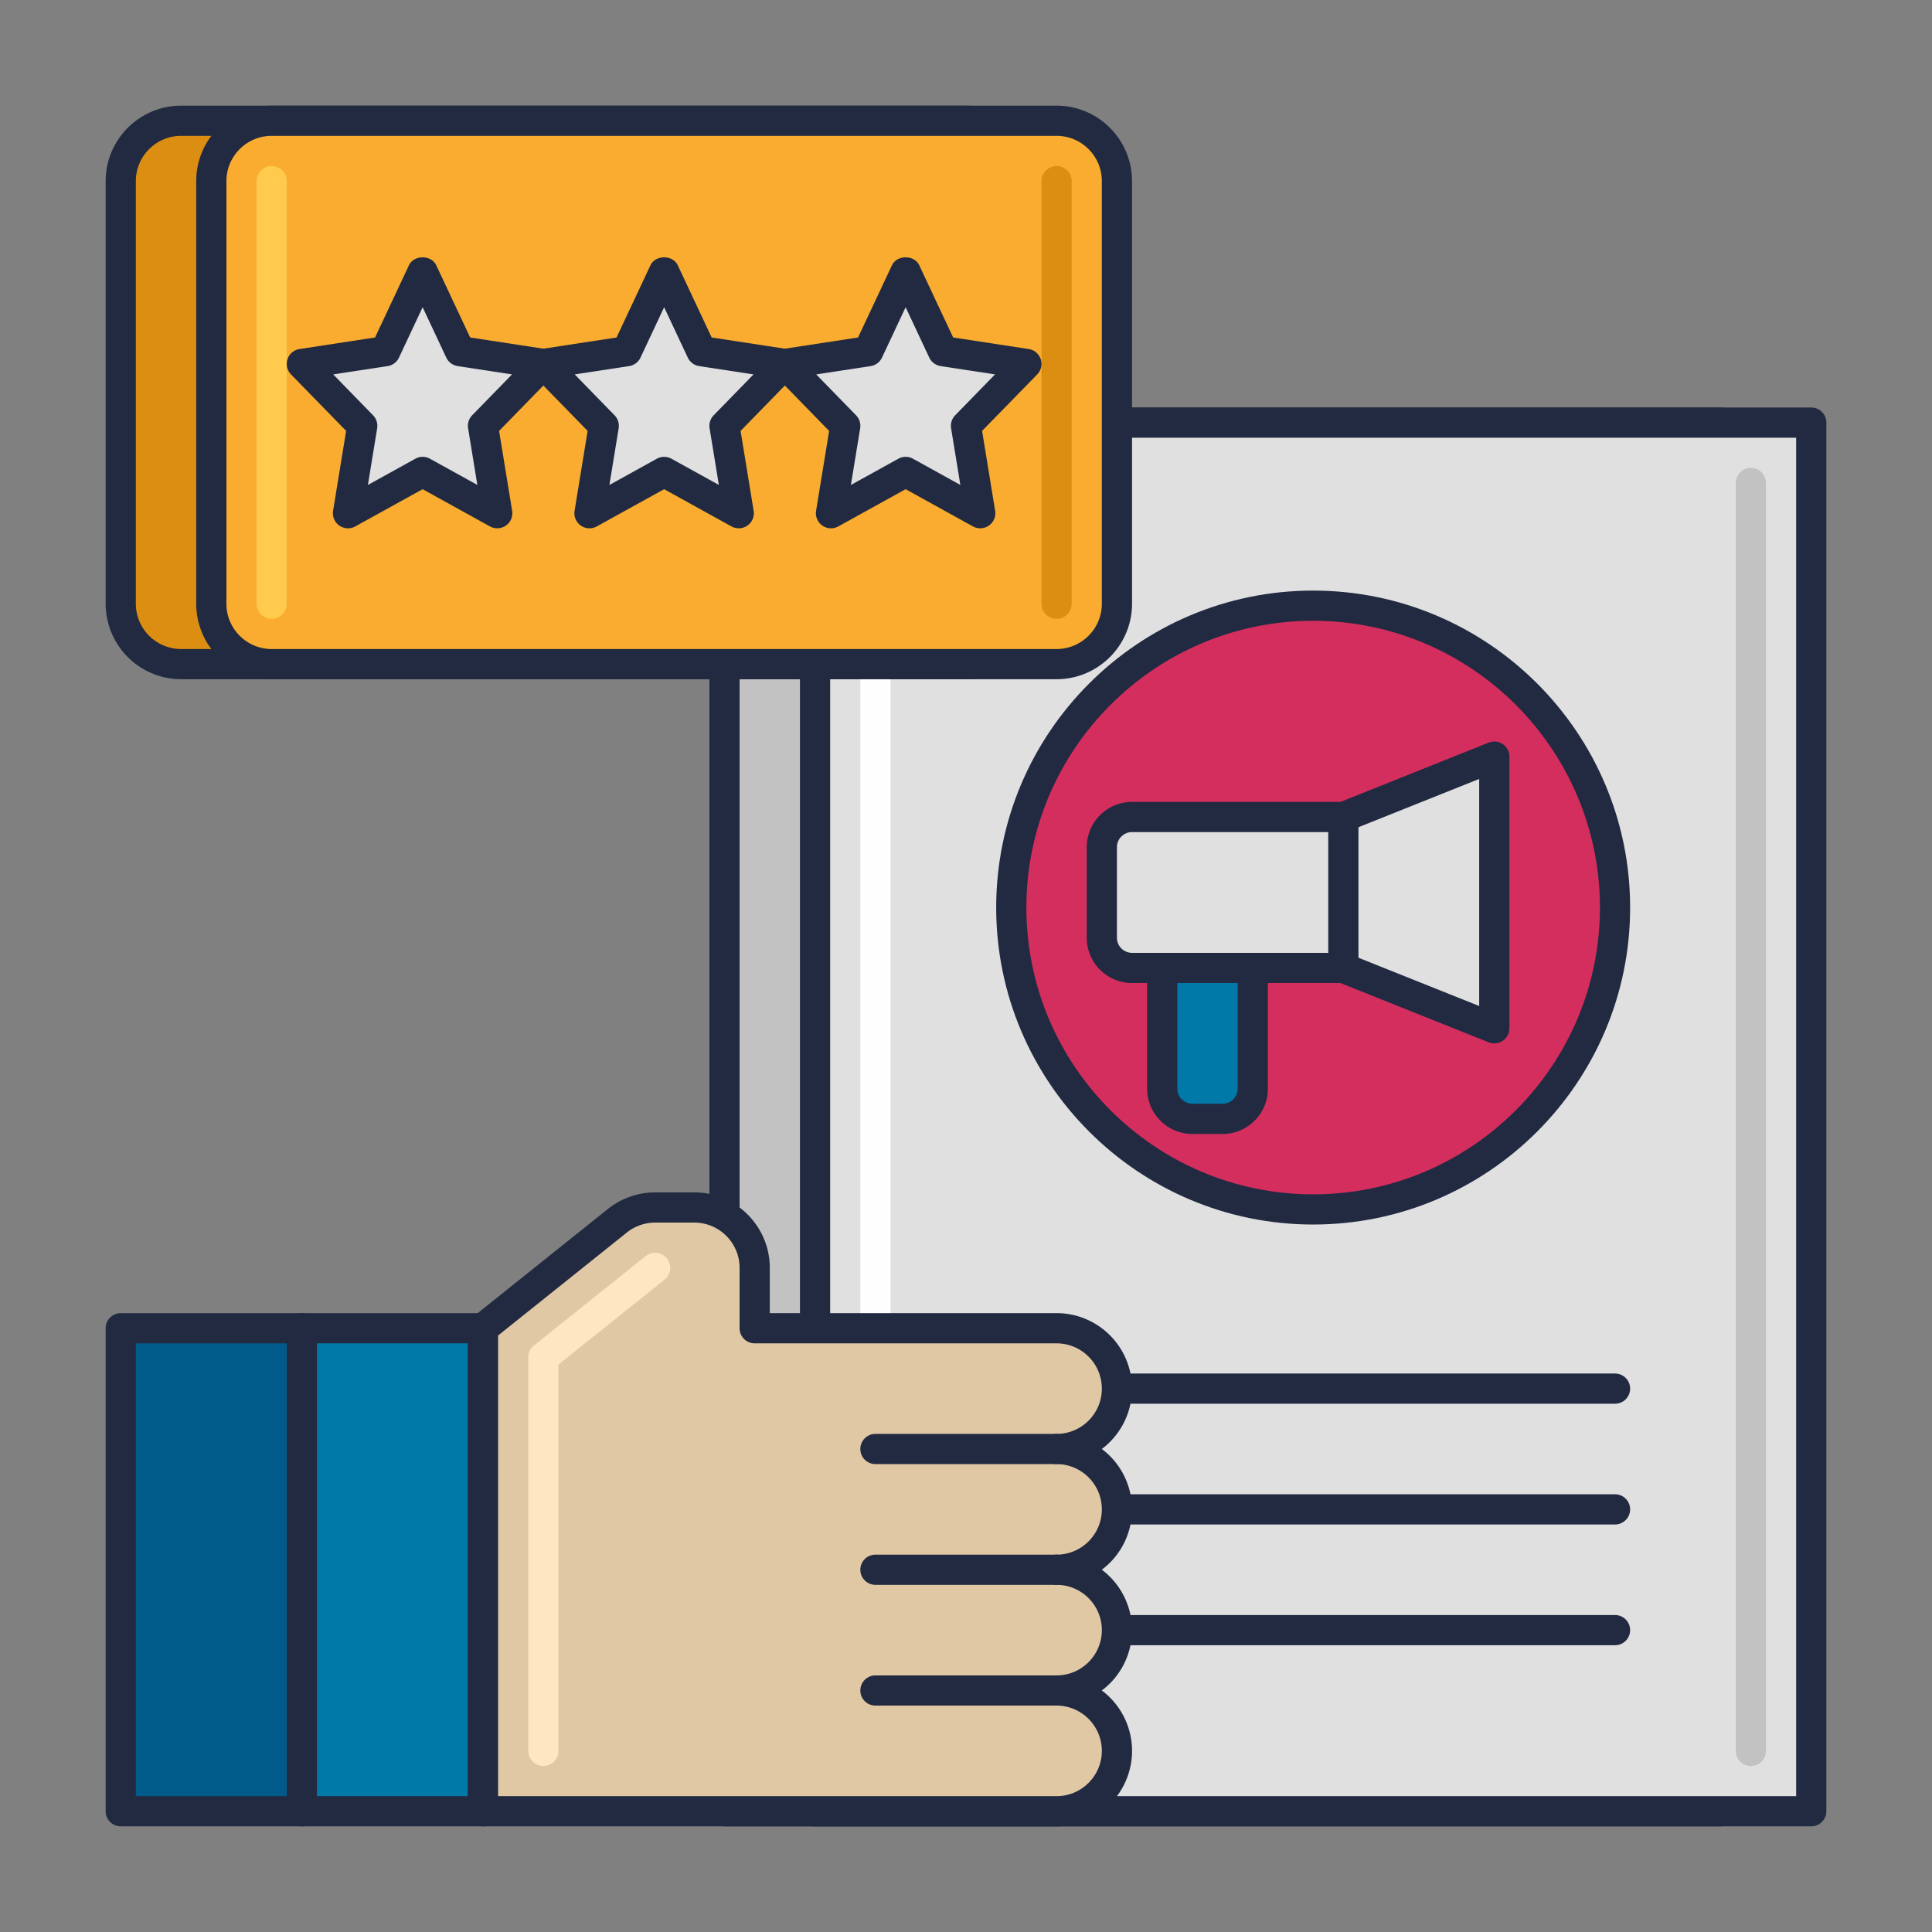 <svg xmlns="http://www.w3.org/2000/svg" version="1.1" xmlns:xlink="http://www.w3.org/1999/xlink" xmlns:svgjs="http://svgjs.com/svgjs" width="512" height="512" x="0" y="0" viewBox="0 0 64 64" style="enable-background:new 0 0 512 512" xml:space="preserve" class=""><rect x="0" y="0" width="64" height="64" fill="#808080" stroke="none"/><g><path fill="#c2c2c2" d="M24 14h33v46H24z" data-original="#c2c2c2"></path><path fill="#212a41" d="M57 60.5H24a.5.5 0 0 1-.5-.5V14a.5.5 0 0 1 .5-.5h33a.5.5 0 0 1 .5.5v46a.5.5 0 0 1-.5.5zm-32.5-1h32v-45h-32z" data-original="#212a41" class=""></path><path fill="#e0e0e0" d="M27 14h33v46H27z" data-original="#e0e0e0"></path><path fill="#212a41" d="M60 60.5H27a.5.5 0 0 1-.5-.5V14a.5.5 0 0 1 .5-.5h33a.5.5 0 0 1 .5.5v46a.5.5 0 0 1-.5.5zm-32.5-1h32v-45h-32z" data-original="#212a41" class=""></path><path fill="#c2c2c2" d="M58 58.5a.5.5 0 0 1-.5-.5V16a.5.5 0 0 1 1 0v42a.5.5 0 0 1-.5.5z" data-original="#c2c2c2"></path><g fill="#212a41"><path d="M53.5 46.5h-20a.5.5 0 0 1 0-1h20a.5.5 0 0 1 0 1zM53.5 50.5h-20a.5.5 0 0 1 0-1h20a.5.5 0 0 1 0 1zM53.5 54.5h-20a.5.5 0 0 1 0-1h20a.5.5 0 0 1 0 1z" fill="#212a41" data-original="#212a41" class=""></path></g><path fill="#fefefe" d="M29 58.5a.5.5 0 0 1-.5-.5V16a.5.5 0 0 1 1 0v42a.5.5 0 0 1-.5.5z" data-original="#fefefe"></path><path fill="#005b8a" d="M4 44h6v16H4z" data-original="#005b8a"></path><path fill="#212a41" d="M10 60.5H4a.5.5 0 0 1-.5-.5V44a.5.5 0 0 1 .5-.5h6a.5.5 0 0 1 .5.5v16a.5.5 0 0 1-.5.5zm-5.5-1h5v-15h-5z" data-original="#212a41" class=""></path><path fill="#0079a8" d="M10 44h6v16h-6z" data-original="#0079a8"></path><path fill="#212a41" d="M16 60.5h-6a.5.5 0 0 1-.5-.5V44a.5.5 0 0 1 .5-.5h6a.5.5 0 0 1 .5.5v16a.5.5 0 0 1-.5.5zm-5.5-1h5v-15h-5z" data-original="#212a41" class=""></path><path fill="#e0c8a4" d="M37 50a2 2 0 0 0-2-2 2 2 0 1 0 0-4H25v-2a2 2 0 0 0-2-2h-1.298c-.454 0-.895.155-1.249.438L16 44v16h19a2 2 0 1 0 0-4 2 2 0 1 0 0-4 2 2 0 0 0 2-2z" data-original="#e0c8a4"></path><path fill="#212a41" d="M35 60.5H16a.5.5 0 0 1-.5-.5V44c0-.152.069-.295.188-.391l4.452-3.562a2.51 2.51 0 0 1 1.562-.548H23c1.378 0 2.5 1.122 2.5 2.5v1.5H35a2.5 2.5 0 0 1 1.499 4.5 2.5 2.5 0 0 1 0 4 2.5 2.5 0 0 1 0 4A2.5 2.5 0 0 1 35 60.5zm-18.5-1H35c.827 0 1.5-.673 1.5-1.5s-.673-1.5-1.5-1.5a.5.5 0 0 1 0-1c.827 0 1.5-.673 1.5-1.5s-.673-1.5-1.5-1.5a.5.5 0 0 1 0-1c.827 0 1.5-.673 1.5-1.5s-.673-1.5-1.5-1.5a.5.5 0 0 1 0-1c.827 0 1.5-.673 1.5-1.5s-.673-1.5-1.5-1.5H25a.5.5 0 0 1-.5-.5v-2c0-.827-.673-1.5-1.5-1.5h-1.298c-.34 0-.672.117-.937.329L16.5 44.24z" data-original="#212a41" class=""></path><path fill="#fee6c2" d="M18 58.5a.5.5 0 0 1-.5-.5V44.961c0-.152.069-.295.188-.391l3.702-2.961a.5.5 0 0 1 .625.781L18.5 45.202V58a.5.5 0 0 1-.5.5z" data-original="#fee6c2"></path><path fill="#212a41" d="M35 48.5h-6a.5.5 0 0 1 0-1h6a.5.5 0 0 1 0 1zM35 52.5h-6a.5.5 0 0 1 0-1h6a.5.5 0 0 1 0 1zM35 56.5h-6a.5.5 0 0 1 0-1h6a.5.5 0 0 1 0 1z" data-original="#212a41" class=""></path><path fill="#db8e11" d="M32 22H6a2 2 0 0 1-2-2V6a2 2 0 0 1 2-2h26a2 2 0 0 1 2 2v14a2 2 0 0 1-2 2z" data-original="#db8e11" class=""></path><path fill="#212a41" d="M32 22.5H6A2.503 2.503 0 0 1 3.5 20V6c0-1.378 1.122-2.5 2.5-2.5h26c1.378 0 2.5 1.122 2.5 2.5v14c0 1.378-1.122 2.5-2.5 2.5zM6 4.5c-.827 0-1.5.673-1.5 1.5v14c0 .827.673 1.5 1.5 1.5h26c.827 0 1.5-.673 1.5-1.5V6c0-.827-.673-1.5-1.5-1.5z" data-original="#212a41" class=""></path><path fill="#f9ac2f" d="M35 22H9a2 2 0 0 1-2-2V6a2 2 0 0 1 2-2h26a2 2 0 0 1 2 2v14a2 2 0 0 1-2 2z" data-original="#f9ac2f" class=""></path><path fill="#212a41" d="M35 22.5H9A2.503 2.503 0 0 1 6.5 20V6c0-1.378 1.122-2.5 2.5-2.5h26c1.378 0 2.5 1.122 2.5 2.5v14c0 1.378-1.122 2.5-2.5 2.5zM9 4.5c-.827 0-1.5.673-1.5 1.5v14c0 .827.673 1.5 1.5 1.5h26c.827 0 1.5-.673 1.5-1.5V6c0-.827-.673-1.5-1.5-1.5z" data-original="#212a41" class=""></path><path fill="#ffca4d" d="M9 20.5a.5.5 0 0 1-.5-.5V6a.5.5 0 0 1 1 0v14a.5.5 0 0 1-.5.5z" data-original="#ffca4d" class=""></path><path fill="#db8e11" d="M35 20.5a.5.5 0 0 1-.5-.5V6a.5.5 0 0 1 1 0v14a.5.5 0 0 1-.5.5z" data-original="#db8e11" class=""></path><path fill="#e0e0e0" d="m30 9 1.236 2.633 2.764.423-2 2.05.472 2.894L30 15.633 27.528 17 28 14.106l-2-2.05 2.764-.423z" data-original="#e0e0e0"></path><path fill="#212a41" d="M32.472 17.5a.507.507 0 0 1-.242-.062L30 16.205l-2.23 1.233a.5.5 0 0 1-.736-.518l.432-2.646-1.824-1.869a.499.499 0 0 1 .282-.843l2.5-.382 1.123-2.392c.165-.351.74-.351.905 0l1.123 2.392 2.5.382a.499.499 0 0 1 .282.843l-1.824 1.869.432 2.646a.498.498 0 0 1-.493.58zM30 15.133c.083 0 .167.021.242.062l1.571.869-.307-1.878a.502.502 0 0 1 .136-.43l1.32-1.354-1.802-.275a.5.5 0 0 1-.377-.282L30 10.177l-.783 1.669a.5.5 0 0 1-.377.282l-1.802.275 1.32 1.354a.502.502 0 0 1 .136.43l-.307 1.878 1.571-.869a.497.497 0 0 1 .242-.063z" data-original="#212a41" class=""></path><path fill="#e0e0e0" d="m22 9 1.236 2.633 2.764.423-2 2.05.472 2.894L22 15.633 19.528 17 20 14.106l-2-2.05 2.764-.423z" data-original="#e0e0e0"></path><path fill="#212a41" d="M24.472 17.5a.507.507 0 0 1-.242-.062L22 16.205l-2.23 1.233a.5.5 0 0 1-.736-.518l.432-2.646-1.824-1.869a.499.499 0 0 1 .282-.843l2.5-.382 1.123-2.392c.165-.351.74-.351.905 0l1.123 2.392 2.5.382a.499.499 0 0 1 .282.843l-1.824 1.869.432 2.646a.498.498 0 0 1-.493.58zM22 15.133c.083 0 .167.021.242.062l1.571.869-.307-1.878a.502.502 0 0 1 .136-.43l1.32-1.354-1.802-.275a.5.5 0 0 1-.377-.282L22 10.177l-.783 1.669a.5.5 0 0 1-.377.282l-1.802.275 1.32 1.354a.502.502 0 0 1 .136.43l-.307 1.878 1.571-.869a.497.497 0 0 1 .242-.063z" data-original="#212a41" class=""></path><path fill="#e0e0e0" d="m14 9 1.236 2.633 2.764.423-2 2.05.472 2.894L14 15.633 11.528 17 12 14.106l-2-2.05 2.764-.423z" data-original="#e0e0e0"></path><path fill="#212a41" d="M16.472 17.5a.507.507 0 0 1-.242-.062L14 16.205l-2.23 1.233a.5.5 0 0 1-.736-.518l.432-2.646-1.824-1.869a.499.499 0 0 1 .282-.843l2.5-.382 1.123-2.392c.165-.351.74-.351.905 0l1.123 2.392 2.5.382a.499.499 0 0 1 .282.843l-1.824 1.869.432 2.646a.498.498 0 0 1-.493.58zM14 15.133c.083 0 .167.021.242.062l1.571.869-.307-1.878a.502.502 0 0 1 .136-.43l1.32-1.354-1.802-.275a.5.5 0 0 1-.377-.282L14 10.177l-.783 1.669a.5.5 0 0 1-.377.282l-1.802.275 1.32 1.354a.502.502 0 0 1 .136.43l-.307 1.878 1.571-.869a.497.497 0 0 1 .242-.063z" data-original="#212a41" class=""></path><circle cx="43.5" cy="30.064" r="10" fill="#d32e5e" data-original="#d32e5e"></circle><path fill="#212a41" d="M43.5 40.564c-5.79 0-10.5-4.71-10.5-10.5s4.71-10.5 10.5-10.5 10.5 4.71 10.5 10.5-4.71 10.5-10.5 10.5zm0-20c-5.238 0-9.5 4.262-9.5 9.5s4.262 9.5 9.5 9.5 9.5-4.262 9.5-9.5-4.262-9.5-9.5-9.5z" data-original="#212a41" class=""></path><path fill="#e0e0e0" d="M44.5 27.064h-7a1 1 0 0 0-1 1v3a1 1 0 0 0 1 1h7l5 2v-9z" data-original="#e0e0e0"></path><path fill="#212a41" d="M49.5 34.564a.5.5 0 0 1-.186-.036l-4.911-1.964H37.5c-.827 0-1.5-.673-1.5-1.5v-3c0-.827.673-1.5 1.5-1.5h6.904l4.911-1.964a.5.5 0 0 1 .686.464v9a.501.501 0 0 1-.501.5zm-12-7a.5.5 0 0 0-.5.5v3a.5.5 0 0 0 .5.5h7a.5.5 0 0 1 .186.036L49 33.326v-7.523l-4.314 1.726a.513.513 0 0 1-.186.036h-7z" data-original="#212a41" class=""></path><path fill="#0079a8" d="M40.5 37.064h-1a1 1 0 0 1-1-1v-4h3v4a1 1 0 0 1-1 1z" data-original="#0079a8"></path><path fill="#212a41" d="M40.5 37.564h-1c-.827 0-1.5-.673-1.5-1.5v-4a.5.5 0 0 1 .5-.5h3a.5.5 0 0 1 .5.5v4c0 .828-.673 1.5-1.5 1.5zm-1.5-5v3.5a.5.5 0 0 0 .5.5h1a.5.5 0 0 0 .5-.5v-3.5zM44.5 32.564a.5.5 0 0 1-.5-.5v-5a.5.5 0 0 1 1 0v5a.5.5 0 0 1-.5.5z" data-original="#212a41" class=""></path></g></svg>